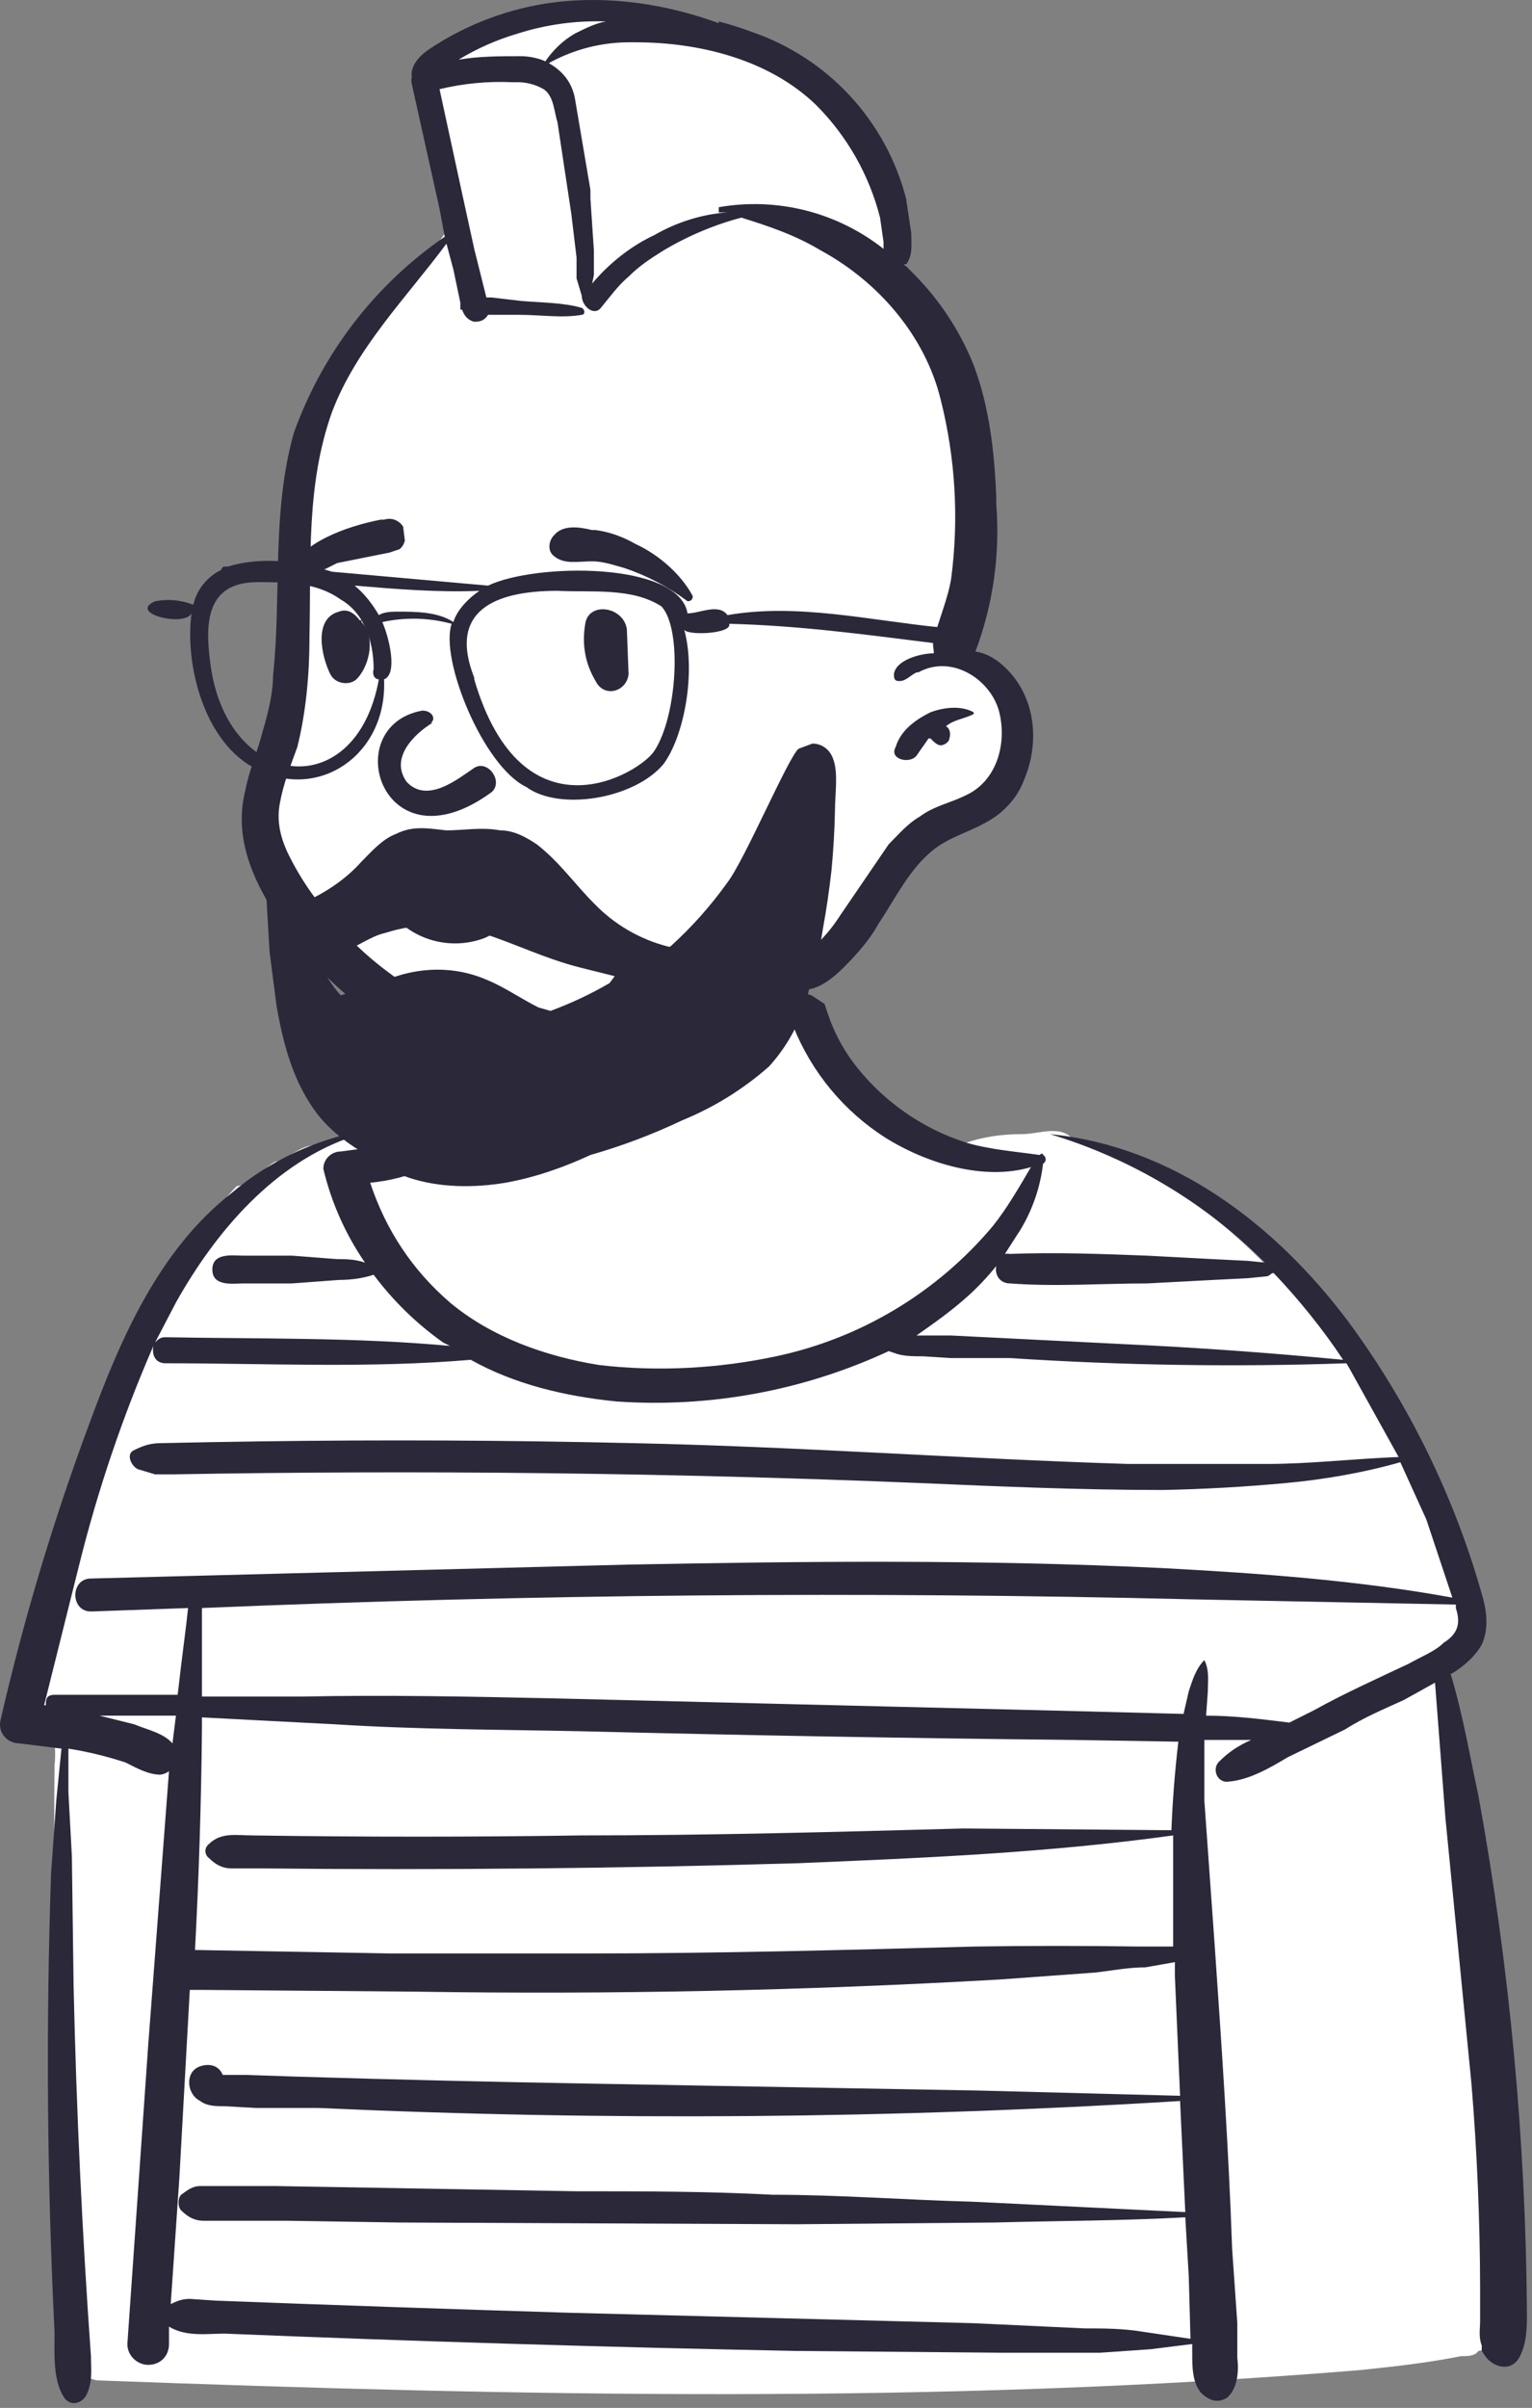 <svg xmlns="http://www.w3.org/2000/svg" width="263" height="413" viewBox="0 0 263 413" fill="none"><rect x="0" y="0" width="263" height="413" fill="#808080" stroke="none"/><path fill-rule="evenodd" clip-rule="evenodd" d="M255.879 373.458C257.07 382.688 259.452 393.108 254.986 402.04C257.963 402.04 255.581 402.933 253.795 403.231C253.2 404.124 252.009 404.124 250.818 404.124C244.863 405.315 239.206 405.91 233.55 406.506C161.5 412.46 89.152 410.972 17.102 408.292C15.018 408.292 13.231 406.506 13.231 404.124C10.301 370.464 9.009 336.682 9.361 302.897C10.552 290.988 1.322 295.751 6.384 279.972C10.098 263.507 15.692 247.523 23.056 232.335C28.118 222.212 32.881 211.494 40.622 203.456C43.004 203.158 45.088 200.478 47.172 199.287C48.959 198.99 50.745 197.203 52.829 196.608C56.699 195.715 65.631 193.631 69.204 196.012H69.502C70.097 196.608 70.99 196.012 71.586 195.417C73.372 194.226 80.518 193.928 81.709 192.142C85.877 187.974 87.068 179.637 87.068 174.576C88.854 172.79 88.854 173.087 91.236 172.194C93.371 169.371 95.992 166.952 98.977 165.049C115.649 154.331 139.765 165.644 143.636 184.699C149.536 189.881 156.284 194.011 163.584 196.906C167.454 195.119 171.622 194.524 175.493 194.524C178.47 194.524 182.34 192.737 184.425 195.715C215.984 206.135 235.038 236.503 249.031 265.085C250.818 269.253 253.2 273.422 252.604 278.185C252.307 283.842 246.054 287.117 247.245 293.072L252.604 341.601L255.879 373.458Z" fill="white"></path><path fill-rule="evenodd" clip-rule="evenodd" d="M23.056 295.754C25.14 296.647 28.118 297.242 29.606 299.029L30.202 294.265H17.102L23.056 295.754ZM32.584 394.301L37.049 394.599C57.292 395.371 77.538 396.066 97.786 396.683L167.156 398.47L186.211 399.363C189.486 399.363 192.761 399.363 196.334 399.958L204.372 401.149L204.075 390.431L203.479 380.308C192.761 380.904 181.745 380.904 170.729 381.201L136.788 381.499L68.609 381.201L49.554 380.904H34.965C33.477 380.904 32.286 380.308 31.095 379.117C30.499 378.522 30.499 377.033 31.095 376.438C31.988 375.842 32.881 374.949 34.37 374.949H47.47L64.738 375.247L98.977 375.842C109.993 375.842 121.306 375.842 132.62 376.438C143.934 376.438 155.545 377.331 166.859 377.629L203.479 379.415L202.586 360.36C153.319 363.407 103.925 363.805 54.615 361.551H43.897L38.538 361.254C37.049 361.254 35.561 361.254 34.37 360.36C31.988 359.169 31.69 355.299 34.37 354.406C36.156 353.81 37.645 354.406 38.24 355.894H42.408L51.34 356.192C68.109 356.7 84.882 357.097 101.656 357.383L168.347 358.574L202.586 359.467L201.693 338.924V336.542L196.632 337.435C193.654 337.435 190.677 338.031 187.997 338.329L171.622 339.519C138.214 341.43 104.747 342.125 71.288 341.604L34.965 341.306H32.584L30.797 373.46L29.309 395.195C30.5 394.599 31.393 394.301 32.584 394.301ZM241.886 285.333C243.97 284.142 246.352 283.249 247.841 281.76C250.222 280.272 250.818 278.485 249.925 275.806V275.21L204.67 274.317C148.002 272.93 91.303 273.426 34.668 275.806V290.99H51.936C66.227 290.692 80.518 290.99 94.511 291.288L179.959 293.372L203.181 293.967L204.075 290.097C204.67 288.31 205.266 286.226 206.754 284.738C207.647 286.524 207.35 288.31 207.35 290.097L207.052 294.265C211.816 294.265 216.579 294.86 221.343 295.456L225.511 293.372C230.87 290.394 236.229 288.013 241.886 285.333ZM67.12 335.054H100.763C123.093 335.054 145.422 334.458 167.454 333.863C176.782 333.727 186.112 333.727 195.441 333.863H201.395V314.808C179.959 317.785 158.522 318.679 137.086 319.572C106.33 320.48 75.558 320.778 44.79 320.465H39.729C38.24 320.465 37.05 319.869 35.859 318.679C35.674 318.54 35.524 318.36 35.42 318.153C35.317 317.947 35.263 317.719 35.263 317.488C35.263 317.257 35.317 317.029 35.42 316.822C35.524 316.615 35.674 316.435 35.859 316.297C37.943 314.213 40.622 314.808 43.302 314.808C62.157 315.09 81.015 315.09 99.87 314.808C121.902 314.808 143.636 314.213 165.37 313.617L201.097 313.915C201.296 308.84 201.693 303.775 202.288 298.731L184.425 298.433C156.236 298.142 128.051 297.646 99.87 296.944C85.579 296.647 71.586 296.647 57.593 295.754L34.668 294.563V296.647C34.543 309.258 34.146 321.864 33.477 334.458L67.12 335.054ZM244.863 260.622L240.397 250.797C234.145 252.583 227.297 253.774 220.747 254.369C213.718 255.025 206.667 255.422 199.609 255.56C185.616 255.56 171.622 254.965 157.927 254.369C115.177 252.615 72.385 252.119 29.606 252.881H26.629L23.652 251.988C22.461 251.392 21.567 249.308 23.056 248.713C24.843 247.819 26.034 247.522 27.82 247.522C33.377 247.397 38.935 247.298 44.493 247.224C65.83 246.925 87.171 247.024 108.504 247.522C137.086 248.117 165.072 250.201 193.654 251.094H217.472C224.916 251.094 232.359 250.201 240.1 249.903L231.168 233.826C211.912 234.491 192.635 234.192 173.409 232.933H163.286L158.522 232.635C156.736 232.635 154.95 232.635 153.461 232.04L152.568 231.742C137.966 238.523 121.885 241.494 105.825 240.376C96.893 239.483 88.259 237.399 80.815 233.231C63.249 234.719 45.684 233.826 28.415 233.826C26.629 233.826 26.034 232.338 26.331 230.849C21.013 243.072 16.731 255.72 13.529 268.66L7.574 292.479H7.872C7.872 291.585 7.872 290.692 9.361 290.692H30.499L31.095 285.631L31.988 278.485L32.286 275.806L15.613 276.401C12.04 276.401 12.04 270.744 15.613 270.744L107.611 268.363C138.277 267.767 168.943 267.469 199.609 268.958C216.282 269.851 232.954 271.042 249.329 274.019L244.863 260.622ZM218.663 218.344C218.068 218.344 218.068 218.94 217.175 218.94L214.197 219.238L208.243 219.535L196.929 220.131C189.188 220.131 181.15 220.726 173.409 220.131C171.622 220.131 170.729 218.642 171.027 217.153C169.571 218.96 167.979 220.652 166.263 222.215C163.286 224.894 160.309 226.978 157.331 229.063H163.286C173.21 229.554 183.135 230.051 193.059 230.551C205.861 231.147 218.068 232.04 230.572 233.231C227.061 227.919 223.074 222.937 218.663 218.344ZM15.315 244.247C20.674 229.658 27.224 214.474 39.729 204.649C45.684 199.588 52.829 196.015 60.868 194.228C60.868 194.228 61.165 194.526 60.868 194.824C47.172 199.29 37.05 211.199 30.202 223.406L26.629 230.253C27.224 229.658 27.522 229.36 28.415 229.36C44.493 229.658 61.165 229.36 77.243 230.849L76.052 230.253C71.502 227.026 67.484 223.109 64.143 218.642C62.356 219.238 60.272 219.535 58.188 219.535L50.15 220.131H41.813C40.027 220.131 36.454 220.726 36.454 217.749C36.454 214.772 40.027 215.367 41.813 215.367H50.15L57.89 215.963C59.379 215.963 60.868 215.963 62.654 216.558C59.301 211.686 56.878 206.235 55.509 200.481C55.509 198.694 56.997 197.503 58.486 197.503C65.334 196.61 72.479 195.717 77.838 191.549C80.22 189.167 82.304 187.083 83.793 184.403C86.174 181.426 86.77 178.449 86.77 174.876C86.77 174.578 87.068 174.578 87.068 174.876C88.258 181.724 86.77 189.763 81.709 194.824C76.689 199.406 70.314 202.228 63.547 202.863C66.227 210.901 70.693 217.749 77.243 223.406C84.388 229.36 93.618 232.635 102.847 234.124C112.97 235.315 123.39 234.719 133.215 232.635C147.763 229.55 160.863 221.69 170.431 210.306C172.813 207.328 174.897 203.756 176.981 200.183C168.943 202.565 159.118 199.588 151.972 195.122C144.853 190.572 139.336 183.909 136.193 176.067C135.868 175.415 135.667 174.708 135.597 173.983L135.895 172.197C136.49 171.601 136.788 171.601 136.193 171.601C136.788 170.41 138.575 170.112 139.765 171.006L141.552 172.197L142.147 173.983C143.119 176.859 144.524 179.57 146.315 182.022C151.237 188.631 158.11 193.526 165.965 196.015C170.134 197.206 174.302 197.503 178.47 198.099C178.768 197.801 179.066 197.801 179.066 198.099C179.661 198.397 179.661 199.29 179.066 199.588C178.596 203.591 177.277 207.449 175.195 210.901L172.515 215.069C172.811 215.024 173.113 215.024 173.409 215.069C181.15 214.772 189.188 215.069 196.929 215.367L208.243 215.963L214.197 216.26L217.175 216.558C206.868 206.289 194.188 198.721 180.256 194.526C201.395 196.61 218.961 210.008 231.465 226.681C241.848 240.761 249.613 256.594 254.391 273.424C255.284 276.401 255.581 279.378 254.391 282.058C253.2 284.142 251.413 285.631 249.627 286.822L249.032 287.119C251.116 293.967 252.306 301.113 253.795 307.96C259.136 337.238 261.926 366.923 262.132 396.683C262.132 399.065 262.132 401.745 260.941 404.126C259.452 407.104 256.177 405.913 254.986 404.126C254.764 403.845 254.565 403.546 254.391 403.233C254.35 402.937 254.35 402.636 254.391 402.34C253.795 400.851 254.093 399.363 254.093 398.172V392.217C254.06 380.591 253.563 368.97 252.604 357.383L248.138 311.831L246.352 288.608L240.993 291.585C237.718 293.074 234.145 294.563 230.87 296.647L221.045 301.41C218.068 303.197 214.495 305.281 210.922 305.579C208.838 305.876 207.945 303.197 209.434 302.006C210.922 300.517 212.709 299.326 214.793 298.433H206.754V308.854L208.541 333.863C209.732 351.131 210.922 368.399 211.518 385.667L212.411 398.47V404.424C212.709 406.806 212.411 409.783 210.625 411.272C209.136 412.165 207.647 411.867 206.159 410.379C204.67 408.592 204.67 405.913 204.67 403.531V402.042L197.525 402.935L188.89 403.531H171.622L136.788 403.233C104.029 402.585 71.277 401.593 38.538 400.256C35.561 400.256 31.988 400.851 29.011 399.065V402.042C29.011 404.126 27.522 405.615 25.438 405.615C23.652 405.615 21.865 404.126 21.865 402.042L25.438 350.833L29.011 303.792C28.578 304.123 28.063 304.329 27.522 304.388C25.438 304.388 23.354 303.197 21.567 302.304C18.362 301.246 15.076 300.449 11.743 299.922V307.365L12.338 318.381L12.636 340.71C13.11 361.87 14.103 383.015 15.613 404.126C15.613 406.21 15.911 408.295 15.018 410.379C14.422 412.165 12.04 413.058 10.849 410.974C9.063 407.997 9.361 403.531 9.361 399.958C8.072 373.778 7.874 347.555 8.765 321.358L9.658 308.854L10.552 299.922L3.406 299.029C1.024 299.029 -0.464 296.944 0.131 294.86C4.085 277.676 9.157 260.769 15.315 244.247Z" fill="#2B283A"></path><path fill-rule="evenodd" clip-rule="evenodd" d="M51.936 91.213C51.936 82.281 52.532 73.051 56.997 65.013C60.946 57.574 65.961 50.754 71.884 44.767C74.563 42.385 77.838 39.706 77.243 35.835C77.243 31.965 74.563 23.331 74.266 19.163C73.67 11.124 79.327 9.04 86.175 5.169C93.916 0.703 103.443 1.299 112.375 3.383C128.452 7.253 147.804 13.506 154.057 30.774C155.545 34.942 154.95 39.706 155.247 43.874C155.545 48.042 157.332 51.913 158.82 55.783C166.028 74.647 168.383 95.02 165.668 115.031C170.134 115.924 174.6 119.497 175.493 123.963C176.982 132.299 168.645 135.872 163.584 140.338C157.629 145.697 152.866 152.545 147.209 158.499C111.481 198.395 31.691 179.936 48.066 118.008C50.447 109.076 52.234 100.145 51.936 91.213Z" fill="white"></path><path fill-rule="evenodd" clip-rule="evenodd" d="M123.39 3.98C114.459 0.705 104.634 -0.784 95.106 0.407C87.436 1.394 80.098 4.145 73.67 8.446C71.884 9.637 70.395 11.423 70.693 13.21C70.592 13.6 70.592 14.01 70.693 14.401L75.456 35.837L76.35 40.601C64.397 48.817 55.335 60.588 50.447 74.244C46.577 87.939 48.363 101.932 46.874 115.926C46.874 118.903 45.981 122.476 45.088 125.453C44.195 129.026 42.706 132.301 42.111 135.576C40.325 142.721 42.706 149.271 46.279 155.226C53.127 166.242 63.249 175.471 75.159 180.235C81.314 182.712 87.876 184.024 94.511 184.105C101.341 184.206 108.057 182.346 113.863 178.746C117.436 176.364 114.459 171.303 110.291 172.792L109.397 173.387C106.42 174.578 104.038 175.769 101.061 176.364C97.786 176.96 94.511 176.96 90.938 176.96C84.686 176.364 78.434 174.28 73.075 171.005C68.013 168.028 63.249 164.455 59.379 160.287L59.081 159.692C55.018 155.747 51.691 151.109 49.256 145.996C48.066 143.317 47.47 140.637 48.065 137.66C48.661 134.385 49.852 131.408 51.043 128.132C52.531 122.178 53.127 115.628 53.127 109.376V109.078C53.425 95.978 52.531 83.176 56.997 70.671C61.166 59.655 69.799 51.021 76.647 41.791L77.838 46.257L79.029 51.914V53.105H79.327C79.625 53.998 80.22 54.892 81.411 55.189C82.602 55.189 83.197 54.892 83.793 53.998H89.152C92.725 53.998 96.595 54.594 99.87 53.998C100.466 53.998 100.466 53.105 99.87 52.807C96.893 51.914 93.022 51.914 89.45 51.617L84.388 51.021C84.091 51.027 83.793 51.027 83.495 51.021L81.411 42.685L79.327 33.157L75.456 15.294C79.548 14.31 83.757 13.909 87.961 14.103H88.556C90.224 14.047 91.875 14.46 93.32 15.294C95.106 16.485 95.106 19.164 95.702 20.951L98.084 36.73L98.977 44.173V47.746L99.87 50.723C99.87 52.51 101.954 54.296 103.145 52.807C104.634 51.021 106.122 48.937 107.909 47.448C109.695 45.662 111.481 44.471 113.863 42.982C118.046 40.487 122.555 38.583 127.261 37.326C132.025 38.814 136.491 40.303 140.956 42.982C150.781 48.342 158.82 57.571 161.5 68.587C164.024 78.605 164.631 89.01 163.286 99.253C162.691 102.826 161.202 106.101 160.309 109.673C160.011 110.567 160.309 111.162 160.309 112.055C157.927 112.055 153.759 113.246 153.461 115.628C153.461 116.223 153.461 116.819 154.354 116.819C155.545 116.819 156.141 115.926 157.332 115.33H157.629C163.584 112.055 170.431 116.819 171.622 122.476C172.813 127.835 171.027 134.087 165.668 136.469C163.286 137.66 160.309 138.255 157.927 140.042C155.843 141.233 154.354 143.019 152.568 144.805L144.231 157.012C143.054 158.863 141.655 160.563 140.063 162.073C138.277 163.562 135.597 164.158 135.002 166.837C134.704 167.73 135.002 168.921 135.895 169.219C139.17 171.005 142.743 168.028 144.827 165.944C147.209 163.562 149.293 161.18 150.781 158.501C153.759 154.035 156.141 148.973 160.309 145.698C162.988 143.614 166.263 142.721 168.943 141.232C171.92 139.744 174.6 137.064 175.791 133.789C178.47 127.537 177.875 119.796 172.813 114.735C171.325 113.246 169.538 112.055 167.454 111.757C170.491 103.687 171.711 95.046 171.027 86.451V85.26C170.729 77.519 169.836 69.778 167.156 62.632C164.775 56.678 161.202 51.319 156.736 46.853C156.25 46.346 155.754 45.85 155.247 45.364H155.545C156.736 43.876 156.438 41.791 156.438 40.005L155.545 34.051C153.84 27.465 150.526 21.406 145.901 16.418C141.276 11.429 135.485 7.667 129.047 5.469C127.194 4.775 125.306 4.179 123.39 3.682V3.98ZM167.156 122.178C165.072 120.987 162.095 121.285 159.713 122.178C157.331 123.369 154.652 125.155 153.759 128.132C152.568 130.217 156.141 131.11 157.332 129.621L159.416 126.644C159.515 126.639 159.614 126.639 159.713 126.644C160.309 127.239 160.904 127.835 161.5 127.835C162.095 127.835 162.988 127.239 162.988 126.644C163.286 125.751 162.988 124.857 162.393 124.56C163.882 123.369 165.37 123.369 167.156 122.476V122.178ZM109.1 7.255C120.116 7.255 132.025 10.232 140.063 17.973C145.41 23.315 149.216 30.001 151.079 37.326L151.675 41.494V42.685C147.728 39.571 143.169 37.325 138.295 36.093C133.421 34.862 128.342 34.673 123.39 35.539V36.432H124.879C120.413 36.73 115.947 38.219 112.375 40.303C108.504 42.089 104.634 45.066 101.656 48.639L101.954 47.151V42.982L101.359 34.051V32.562L98.679 16.782C98.084 13.805 96.297 12.019 94.213 10.828C98.583 8.409 103.51 7.177 108.504 7.255H109.1ZM88.854 5.766C93.758 4.202 98.894 3.497 104.038 3.682C102.252 3.98 100.465 4.873 98.679 5.766C96.595 6.957 94.809 8.744 93.618 10.53C92.427 9.935 90.641 9.637 89.45 9.637C85.877 9.637 82.304 9.637 78.731 10.232C81.898 8.313 85.301 6.812 88.854 5.766Z" fill="#2B283A"></path><path fill-rule="evenodd" clip-rule="evenodd" d="M60.868 170.112L64.44 168.921C70.395 165.944 77.243 165.349 83.495 168.028C86.472 169.219 89.45 171.303 92.427 172.792L94.511 173.387C98.017 172.096 101.404 170.502 104.634 168.624L105.527 167.433L99.572 165.944C93.618 164.455 88.258 161.776 82.602 159.989C77.277 158.281 71.551 158.281 66.227 159.989C63.547 160.585 61.463 162.371 58.783 163.264C57.593 163.86 55.806 164.455 54.615 164.455C55.525 166.752 56.835 168.869 58.486 170.708L60.57 170.112H60.868ZM48.661 152.248C48.959 152.248 51.043 153.737 51.638 154.63H52.531C52.531 154.035 53.127 154.035 53.722 154.035C56.7 152.546 59.677 150.462 62.059 147.783C63.845 145.996 65.631 143.912 68.013 143.019C70.99 141.53 73.67 142.126 76.647 142.423C79.624 142.423 82.602 141.828 85.877 142.423C88.259 142.423 90.343 143.614 92.129 144.805C95.999 147.783 98.679 151.653 101.954 154.928C105.437 158.562 109.875 161.142 114.756 162.371H115.054C118.716 159.064 122.011 155.371 124.879 151.355C127.856 147.485 135.3 129.919 137.086 128.43L139.468 127.537C140.956 127.537 142.445 128.43 143.041 130.217C143.934 132.598 143.338 136.171 143.338 139.148C143.265 142.529 143.066 145.905 142.743 149.271C142.363 152.662 141.866 156.038 141.254 159.394C140.989 161.087 140.691 162.774 140.361 164.455C140.192 164.867 139.993 165.265 139.765 165.646L139.17 168.326C138.217 173.767 135.739 178.826 132.025 182.914C127.615 186.804 122.583 189.924 117.138 192.144C112.053 194.564 106.775 196.556 101.359 198.099C96.893 200.183 91.831 201.969 86.77 202.862C81.411 203.755 75.456 203.755 70.097 201.969C67.547 201.018 65.141 199.716 62.952 198.099C59.974 196.312 56.997 194.228 54.615 191.251C50.447 185.892 48.661 179.342 47.47 172.494L46.279 163.264L45.684 153.142C45.684 151.653 47.47 151.355 48.661 151.951V152.248Z" fill="#2B283A"></path><path fill-rule="evenodd" clip-rule="evenodd" d="M83.197 160.883C85.877 159.692 87.961 157.906 89.747 155.822C90.343 154.929 90.64 154.035 90.343 153.44C90.305 153.009 90.183 152.59 89.983 152.207C89.783 151.824 89.509 151.484 89.176 151.207C88.844 150.93 88.461 150.722 88.048 150.594C87.635 150.466 87.2 150.422 86.77 150.463C86.334 150.54 85.92 150.714 85.56 150.971C85.199 151.229 84.9 151.564 84.686 151.951C83.495 153.44 82.304 154.631 80.815 155.226C79.327 155.822 77.838 156.417 76.35 156.12C73.075 155.822 70.99 154.035 68.609 151.654C68.307 151.359 68.01 151.062 67.715 150.76C67.542 150.617 67.338 150.516 67.12 150.463H66.227C65.631 150.463 65.631 150.463 65.334 151.058C65.242 151.349 65.242 151.661 65.334 151.951C65.334 154.333 66.524 156.417 68.311 157.906C70.262 159.75 72.693 161.008 75.326 161.535C77.959 162.061 80.687 161.835 83.197 160.883ZM74.265 123.965C71.288 125.751 66.822 129.919 69.799 134.088C73.372 137.958 78.731 133.492 81.411 131.706C83.793 130.217 86.472 134.088 84.388 135.874C65.631 149.569 57.89 124.56 72.479 121.881C74.265 121.881 74.861 123.369 73.968 123.965H74.265ZM107.611 107.888C107.015 104.017 101.061 103.124 100.465 106.994C99.87 110.567 100.465 113.842 102.252 116.819C103.74 119.797 107.611 118.606 107.909 115.629L107.611 107.888ZM61.761 106.399C60.868 105.208 59.677 104.315 58.188 104.91C53.722 106.101 55.211 112.651 56.7 115.629C57.593 117.415 60.272 117.713 61.463 116.224C63.547 113.842 64.44 109.079 62.059 106.697C62.063 106.598 62.063 106.498 62.059 106.399H61.761ZM102.252 90.917H101.656C99.275 90.322 96.595 90.024 95.106 91.81C94.213 92.704 93.915 94.49 95.106 95.383C96.893 96.872 99.275 96.276 101.656 96.276C103.443 96.276 105.229 96.872 107.313 97.467C111.161 98.778 114.778 100.687 118.031 103.124C118.627 103.124 118.924 102.826 118.924 102.231C116.84 98.36 112.97 95.085 109.1 93.299C107.015 92.108 104.634 91.215 102.252 90.917ZM65.929 89.131H65.334C59.379 90.322 51.638 93.001 48.959 98.658V99.849L49.554 100.147C50.785 99.883 51.984 99.484 53.127 98.956L54.318 98.36L57.89 96.574L66.822 94.788L68.609 94.192C69.063 93.809 69.377 93.285 69.502 92.704L69.204 90.322C68.852 89.772 68.329 89.354 67.715 89.131C67.134 88.948 66.51 88.948 65.929 89.131Z" fill="#2B283A"></path><path fill-rule="evenodd" clip-rule="evenodd" d="M36.156 114.139C39.133 135.575 61.165 137.957 65.036 116.521C64.44 116.521 63.845 115.925 64.143 114.734C64.143 110.269 62.654 105.207 58.486 102.825C54.318 99.848 49.256 99.848 44.195 99.848C34.965 99.848 35.263 107.589 36.156 114.139ZM68.311 104.909C71.288 104.909 75.159 104.909 77.838 106.696C78.433 104.612 80.518 102.528 82.304 101.337C75.159 101.634 68.013 101.039 60.867 100.444C62.356 101.634 63.845 103.421 65.036 105.505C65.929 104.909 67.418 104.909 68.311 104.909ZM81.411 116.521C89.747 144.805 109.993 132.598 112.374 128.728C116.245 122.773 117.138 107.887 113.565 104.016C108.504 100.741 101.656 101.634 95.702 101.337C84.686 101.337 76.945 104.909 81.411 116.223V116.521ZM26.629 103.123C28.825 102.703 31.095 102.909 33.179 103.719C33.484 102.436 34.07 101.237 34.893 100.207C35.717 99.178 36.758 98.343 37.942 97.764C38.24 97.168 38.24 97.168 39.133 97.168C45.088 95.382 51.34 96.275 56.997 98.062L83.793 100.444C91.831 96.573 116.543 96.275 118.031 105.207C120.115 105.207 123.39 103.421 124.879 105.505C136.788 103.421 149.293 106.398 161.202 107.589C164.179 108.184 165.965 114.437 162.393 114.139C160.606 113.544 162.393 110.566 160.011 110.269C148.102 108.78 137.086 107.291 125.177 106.994C125.772 108.78 117.436 109.078 117.436 107.887C119.52 115.33 117.436 126.346 113.863 131.109C108.802 137.064 95.999 139.148 90.343 134.98C82.899 131.407 75.456 112.948 77.54 106.994C73.653 105.936 69.567 105.834 65.631 106.696C66.822 109.375 68.311 115.628 65.929 116.521C66.524 129.323 54.913 137.362 44.195 132.003C34.965 127.537 31.69 113.841 32.881 105.207C31.69 107.589 21.865 105.207 26.629 103.123Z" fill="#2B283A"></path></svg>